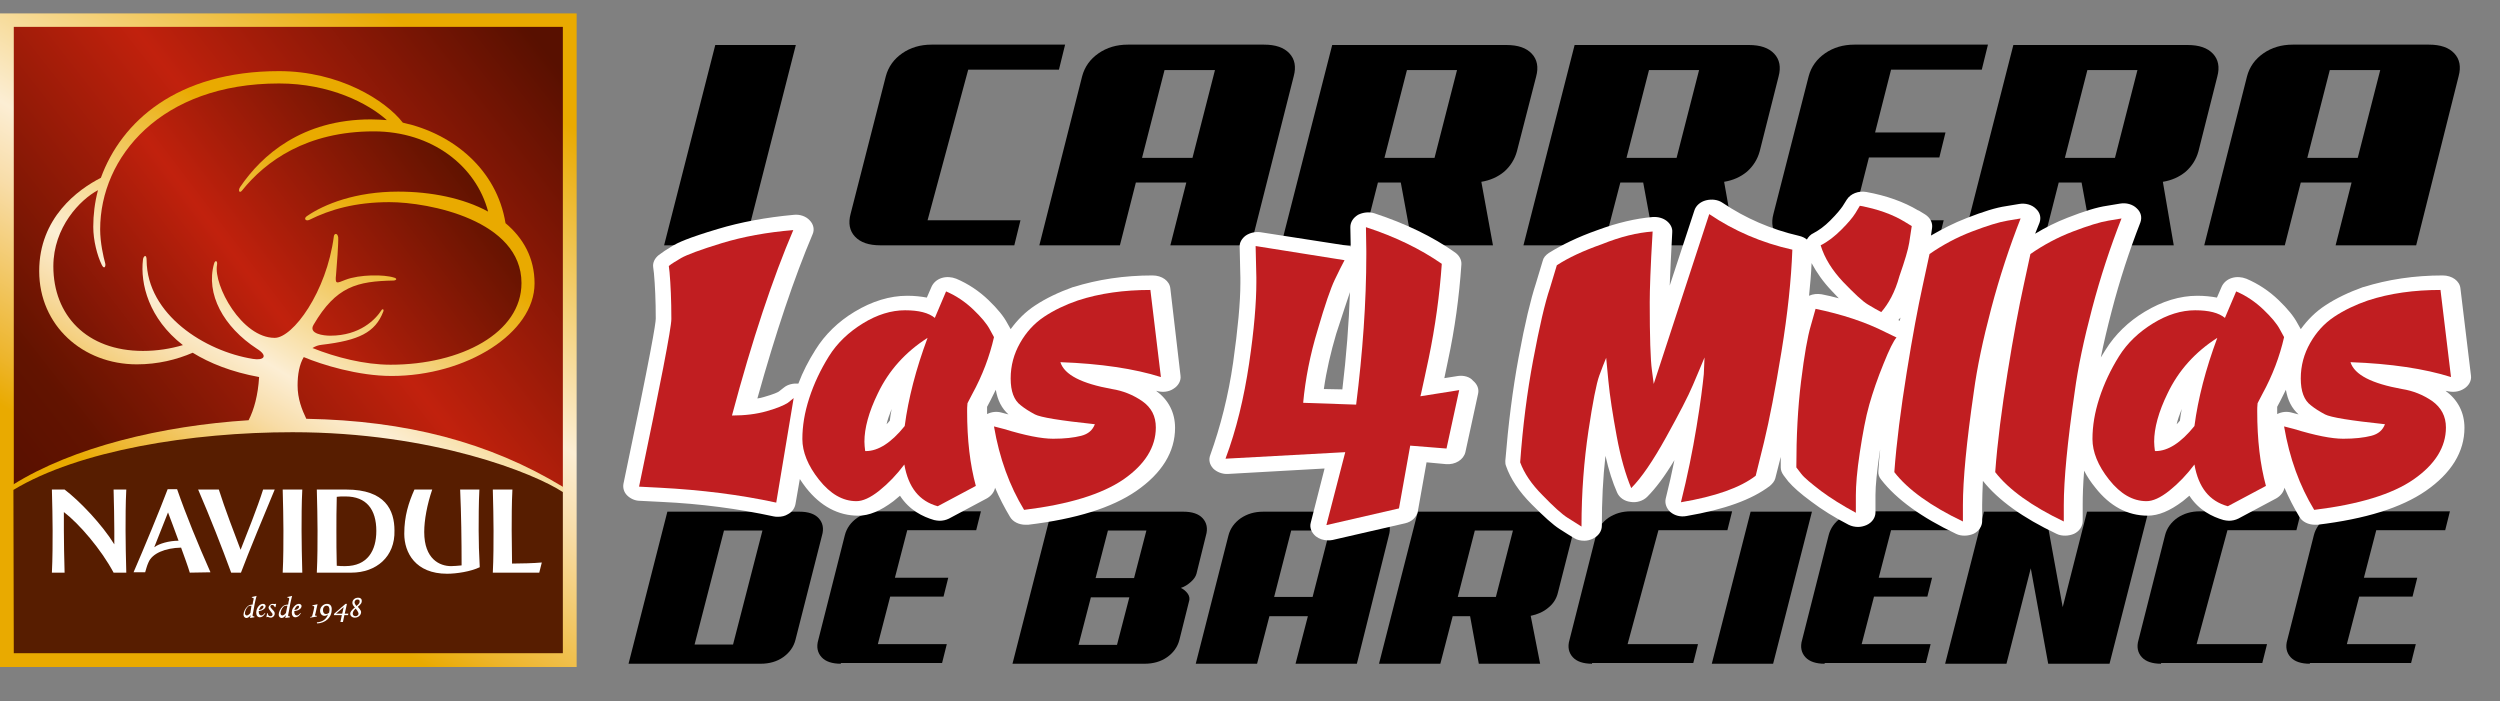 <?xml version="1.0" encoding="utf-8"?>
<!-- Generator: Adobe Illustrator 26.2.1, SVG Export Plug-In . SVG Version: 6.00 Build 0)  -->
<svg version="1.1" id="Capa_1" xmlns="http://www.w3.org/2000/svg" xmlns:xlink="http://www.w3.org/1999/xlink" x="0px" y="0px"
	 viewBox="0 0 688.9 193.3" style="enable-background:new 0 0 688.9 193.3;" xml:space="preserve">
<rect x="0" y="0" width="688.9" height="193.3" fill="#808080" stroke="none"/>
<style type="text/css">
	
		.st0{clip-path:url(#SVGID_00000013160935960258114530000006489309517984733313_);fill:url(#SVGID_00000141454529691468343140000009810017835841377169_);}
	
		.st1{clip-path:url(#SVGID_00000045577146551130047770000012258664479118417853_);fill:url(#SVGID_00000112590774469172844980000009855741890038906496_);}
	
		.st2{clip-path:url(#SVGID_00000057108800610192995060000006626612784876165506_);fill:url(#SVGID_00000150807442475264493880000016850698309444254646_);}
	.st3{fill:#571D00;}
	.st4{fill:#FFFFFF;}
	
		.st5{clip-path:url(#SVGID_00000067928905863840492650000015468596968326831498_);fill:url(#SVGID_00000013886708297158400530000009246782420968854915_);}
	.st6{enable-background:new    ;}
	.st7{fill:#C11E21;}
</style>
<g>
	<g>
		<g>
			<g>
				<defs>
					<rect id="SVGID_1_" y="3.7" width="158.9" height="180.1"/>
				</defs>
				<clipPath id="SVGID_00000005979701462606099700000006580111289203211413_">
					<use xlink:href="#SVGID_1_"  style="overflow:visible;"/>
				</clipPath>
				
					<linearGradient id="SVGID_00000127031877141520691960000013701705810403378842_" gradientUnits="userSpaceOnUse" x1="-3853.146" y1="1668.061" x2="-3852.224" y2="1668.061" gradientTransform="matrix(-83.897 136.373 -136.373 -83.897 -95662.359 665427.75)">
					<stop  offset="0" style="stop-color:#E9AA00"/>
					<stop  offset="0.517" style="stop-color:#FCEED4"/>
					<stop  offset="0.641" style="stop-color:#F8DDA9"/>
					<stop  offset="0.921" style="stop-color:#EDB52C"/>
					<stop  offset="1" style="stop-color:#E9AA00"/>
				</linearGradient>
				
					<polygon style="clip-path:url(#SVGID_00000005979701462606099700000006580111289203211413_);fill:url(#SVGID_00000127031877141520691960000013701705810403378842_);" points="
					239.3,53.1 115.3,254.7 -80.4,134.3 43.6,-67.3 				"/>
			</g>
		</g>
		<g>
			<g>
				<defs>
					<rect id="SVGID_00000183928122471358785150000011421856847517579941_" x="3.8" y="7.4" width="151.3" height="126.8"/>
				</defs>
				<clipPath id="SVGID_00000043436414931487760670000000473291418457866624_">
					<use xlink:href="#SVGID_00000183928122471358785150000011421856847517579941_"  style="overflow:visible;"/>
				</clipPath>
				
					<linearGradient id="SVGID_00000023967276747381181610000001849865545394191539_" gradientUnits="userSpaceOnUse" x1="-3843.935" y1="1713.736" x2="-3843.012" y2="1713.736" gradientTransform="matrix(162.805 -125.83 125.83 162.805 410176.719 -762557.25)">
					<stop  offset="0" style="stop-color:#581000"/>
					<stop  offset="0.135" style="stop-color:#621300"/>
					<stop  offset="0.551" style="stop-color:#C1210D"/>
					<stop  offset="1" style="stop-color:#581000"/>
				</linearGradient>
				
					<polygon style="clip-path:url(#SVGID_00000043436414931487760670000000473291418457866624_);fill:url(#SVGID_00000023967276747381181610000001849865545394191539_);" points="
					-57.6,54.8 98.5,-65.8 216.5,86.8 60.4,207.4 				"/>
			</g>
		</g>
		<g>
			<g>
				<defs>
					<path id="SVGID_00000162327964404939753570000007088617354403866292_" d="M27.8,49c-6.3,3.2-17,11-17,25.7
						c0,15,12,25.7,26.9,25.7c5.8,0,11-1.3,15.4-3.2c4.7,2.9,10.7,5.3,18.3,6.7c-0.3,5-1.4,9-2.9,11.9c-23.8,1.5-48.4,7.4-65,17.8
						v2.1h151.7v-1.5c-20.4-12.4-43.4-18.3-70.8-18.8c-1.2-2.5-2.4-5.5-2.4-9.2c0-3,0.5-5.8,1.7-7.8c5,2.1,15,5.2,24.2,5.2
						c20.6,0,39.4-11.8,39.4-25.5c0-7-3.1-12.5-8-16.6c-2.4-14.8-14.5-24.7-28.3-27.7c-4.8-6.2-17.6-14.2-34.1-14.2
						C48.7,19.6,33.4,33.6,27.8,49"/>
				</defs>
				<clipPath id="SVGID_00000160156199229602484170000013611583382013387435_">
					<use xlink:href="#SVGID_00000162327964404939753570000007088617354403866292_"  style="overflow:visible;"/>
				</clipPath>
				
					<linearGradient id="SVGID_00000067920124071270074500000008111380522204939157_" gradientUnits="userSpaceOnUse" x1="-3853.697" y1="1656.546" x2="-3852.774" y2="1656.546" gradientTransform="matrix(-58.391 94.913 -94.913 -58.391 -67697.422 462544.125)">
					<stop  offset="0" style="stop-color:#E9AA00"/>
					<stop  offset="0.517" style="stop-color:#FCEED4"/>
					<stop  offset="0.641" style="stop-color:#F8DDA9"/>
					<stop  offset="0.921" style="stop-color:#EDB52C"/>
					<stop  offset="1" style="stop-color:#E9AA00"/>
				</linearGradient>
				
					<polygon style="clip-path:url(#SVGID_00000160156199229602484170000013611583382013387435_);fill:url(#SVGID_00000067920124071270074500000008111380522204939157_);" points="
					207,51.5 113.6,203.4 -48.2,103.8 45.2,-48.1 				"/>
			</g>
		</g>
		<path class="st3" d="M3.8,180h151.3v-44.4c-7.7-5.1-35.7-16.5-74.5-16.5c-27.8,0-58.9,5-76.9,15.9L3.8,180L3.8,180z"/>
		<path class="st4" d="M31.3,157.8c-3.4-6.4-9.5-13.5-13.7-16.7c0,0,0,3.8,0,5.1c0,3.4,0.1,7.6,0.2,11.6h-3.5
			c0.2-4,0.2-8.2,0.2-11.6c0-3.1-0.1-7.5-0.2-11.3h3.5c4.2,3.2,10.3,9.6,13.7,15.1c0,0,0-2.6,0-3.8c0-3.1-0.1-7.5-0.2-11.3h3.5
			c-0.2,3.8-0.2,8.2-0.2,11.3c0,3.4,0.1,7.6,0.2,11.6L31.3,157.8L31.3,157.8z"/>
		<path class="st4" d="M52.3,157.8c-0.6-2-1.5-4.4-2.4-6.9c-4.4,0.1-8,1.6-9,4.1c-0.5,1.1-0.6,1.8-0.9,2.7h-3.2
			c2.7-6.2,7.5-17.8,9.4-22.9h2.6c2.5,7.2,5.7,15,9.2,22.9L52.3,157.8L52.3,157.8z M46.3,141.2c-0.9,2.2-2.4,6-3.8,9.6
			c1.3-1,4.1-1.8,6.7-1.8C48.1,145.9,47,143.1,46.3,141.2"/>
		<path class="st4" d="M66.4,157.8h-2.7c-2.6-7.1-5.7-15-9.1-22.9h5.7c1.5,4.8,4.5,12.7,6,16.6c1.5-3.8,4.7-11.8,6.2-16.6h3.2
			C73.1,141.1,68.3,152.7,66.4,157.8"/>
		<path class="st4" d="M77.9,157.8c0.2-4,0.2-8.2,0.2-11.6c0-3.1-0.1-7.5-0.2-11.3h5.4c-0.2,3.8-0.2,8.2-0.2,11.3
			c0,3.4,0.1,7.6,0.2,11.6H77.9z"/>
		<path class="st4" d="M96.8,157.8h-4h-0.6h-4.9c0.2-4,0.2-8.2,0.2-11.6c0-3.1-0.1-7.5-0.2-11.3h4.6h0.8h2.7
			c10.8,0,13.3,5.7,13.3,11.3C108.9,153.4,103.7,157.8,96.8,157.8 M95.2,136.8c-1.1,0-1.7,0-2.4,0.1c-0.1,3.3-0.1,6.8-0.1,9.3
			c0,2.8,0,6.3,0.1,9.7c0.9,0.1,1.4,0.1,2.3,0.1c6.2,0,8.6-4.3,8.6-9.7C103.7,140.4,101,136.8,95.2,136.8"/>
		<path class="st4" d="M123.2,158.1c-8.7,0-11.8-5.8-11.8-11c0-4.9,1.2-8.6,2.8-12.2h4.9c-1.4,4.1-2.2,8.4-2.2,11.7
			c0,7.5,4.3,9.4,7.4,9.4c1,0,1.6-0.1,2.9-0.2c0-6.8-0.1-14.1-0.4-20.9h5.3c-0.2,3.8-0.2,8.2-0.2,11.3c0,3.4,0.1,6.1,0.3,10.1
			C129.7,157.5,125.8,158.1,123.2,158.1"/>
		<path class="st4" d="M141.2,157.8h-1.3h-4.1c0.2-4,0.2-8.2,0.2-11.6c0-3.1-0.1-7.5-0.2-11.3h5.4c-0.2,3.8-0.2,8.2-0.2,11.3
			c0,2.7,0.1,5.9,0.1,9.1c2.2,0,6.1-0.1,8.2-0.3l-0.7,2.8H141.2z"/>
		<g>
			<g>
				<defs>
					<path id="SVGID_00000165212927062650123240000001743085576212914098_" d="M27.6,63.2c0,3.7,0.9,7.6,1.4,9.4
						c0.2,0.8-0.3,1.8-1,0.3c-1.2-2.5-2.3-6.6-2.3-10.4c0-3.3,0.4-6.7,1.3-10.1c-4.9,2.6-12.3,10.2-12.3,21
						c0,13.4,9.1,23.3,24.7,23.3c3.9,0,7.6-0.6,11-1.6c-9.4-7.3-11.8-16.9-11-23.6c0.1-0.9,1-1.7,1,0.2c0.1,15,16.1,25.1,29.3,27.2
						c3,0.5,4.3-0.8,1.1-2.8C61.6,90.1,56.6,81,59,72.6c0.3-1,1-0.8,0.8,0.4c-1,5.6,6.8,20.1,15.9,20.1c5,0,14.3-12.6,16.3-28
						c0.1-0.8,1-1,1.2,0.3c0.1,1.2-0.4,8.3-0.6,10.3c-0.3,2.7,0.1,2.4,2.6,1.4c3.9-1.5,10.7-1.5,13.4-0.6c0.8,0.2,0.8,0.7-0.1,0.8
						c-10.1,0.2-15.9,1.6-22.1,12.2c-1.5,2.5,2.8,3,4.6,3c8.2,0,12.5-4.5,14.1-7c0.3-0.5,0.8-0.3,0.5,0.4c-2.2,5.7-6.7,7.9-16.9,9.1
						c-1,0.1-1.8,0.4-2.6,0.9c6.5,2.6,14.4,4.6,21.5,4.6c19.5,0,36.1-8.8,36.1-22.5c0-17.3-25.5-22.3-36.4-22.3
						c-9.3,0-16.3,2-22.1,4.9c-0.9,0.4-1.6-0.3-0.7-1c4.9-3.4,13.6-6.8,25.2-6.8c9.1,0,18,1.8,24.8,5.5
						C131.2,45.7,119,36.2,103,36.2c-18.5,0-29.8,8.2-36.3,16.3c-0.7,0.9-1.2,0-0.5-1c5.9-8.7,17-18.6,36-18.6
						c1.5,0,2.9,0.1,4.4,0.2C101.5,28.5,90.9,23,76.9,23C44.3,23,27.6,43.3,27.6,63.2"/>
				</defs>
				<clipPath id="SVGID_00000168082590255918879270000013746768673559757706_">
					<use xlink:href="#SVGID_00000165212927062650123240000001743085576212914098_"  style="overflow:visible;"/>
				</clipPath>
				
					<linearGradient id="SVGID_00000018922039564562334470000002181313013901087125_" gradientUnits="userSpaceOnUse" x1="-3862.033" y1="1672.914" x2="-3861.111" y2="1672.914" gradientTransform="matrix(-131.617 100.265 -100.265 -131.617 -340440.719 607431.188)">
					<stop  offset="0" style="stop-color:#581000"/>
					<stop  offset="0.135" style="stop-color:#621300"/>
					<stop  offset="0.551" style="stop-color:#C1210D"/>
					<stop  offset="1" style="stop-color:#581000"/>
				</linearGradient>
				
					<polygon style="clip-path:url(#SVGID_00000168082590255918879270000013746768673559757706_);fill:url(#SVGID_00000018922039564562334470000002181313013901087125_);" points="
					180.9,72.1 62,162.7 -22.7,51.5 96.2,-39.1 				"/>
			</g>
		</g>
		<g>
			<path class="st4" d="M70.2,166.3c0.2-1,0.3-1.3,0.5-2.1l-1.3,0.3v0.2c0.2,0,0.5,0,0.5,0.3c0,0.1-0.1,0.6-0.2,0.9
				c0,0,0,0.2-0.1,0.7c-0.7,0-1.1,0.2-1.5,0.6c-0.6,0.6-1,1.5-1,2.2c0,0.5,0.4,0.9,0.8,0.9c0.2,0,0.5-0.1,0.7-0.3
				c0.2-0.1,0.3-0.2,0.5-0.5l-0.2,0.8l1.2-0.2v-0.2c-0.4-0.1-0.5-0.1-0.5-0.3c0-0.1,0-0.2,0.2-1.1L70.2,166.3z M69,168.9
				c-0.3,0.4-0.7,0.7-1,0.7s-0.5-0.3-0.5-0.6c0-0.6,0.4-1.4,0.8-1.8c0.2-0.2,0.5-0.3,0.8-0.3c0.1,0,0.1,0,0.2,0L69,168.9z"/>
			<path class="st4" d="M72.5,168c0.4-0.2,0.7-0.6,0.7-1c0-0.3-0.3-0.6-0.7-0.6c-0.7,0-1.4,0.6-1.7,1.4c-0.1,0.3-0.2,0.7-0.2,1
				c0,0.8,0.4,1.3,1,1.3s1.1-0.4,1.5-1.1l-0.1-0.1c-0.4,0.5-0.7,0.7-1,0.7c-0.4,0-0.7-0.4-0.7-0.9c0-0.1,0-0.2,0-0.3
				C72,168.3,72.2,168.2,72.5,168z M71.8,167.2c0.2-0.2,0.4-0.3,0.5-0.3c0.2,0,0.3,0.1,0.3,0.3s-0.1,0.4-0.4,0.6
				c-0.2,0.2-0.4,0.2-0.9,0.3C71.5,167.7,71.6,167.5,71.8,167.2z"/>
			<path class="st4" d="M75.1,166.4c-0.2,0-0.5,0.1-0.7,0.3s-0.4,0.5-0.4,0.7c0,0.4,0.4,0.8,0.6,1.1c0.4,0.5,0.5,0.6,0.5,0.8
				c0,0.3-0.2,0.5-0.6,0.5c-0.5,0-0.7-0.4-0.7-0.8h-0.2l-0.2,1.1c0.1,0,0.2-0.1,0.3-0.1c0.3,0,0.5,0.2,0.9,0.2
				c0.6,0,1.1-0.5,1.1-1.1c0-0.4-0.1-0.6-0.6-1.1s-0.6-0.7-0.6-0.9s0.2-0.4,0.5-0.4s0.6,0.2,0.7,0.6h0.2l0.2-0.9c-0.1,0-0.2,0-0.3,0
				C75.7,166.5,75.4,166.4,75.1,166.4z"/>
			<path class="st4" d="M80,166.3c0.2-1,0.3-1.3,0.5-2.1l-1.3,0.3v0.2c0.2,0,0.5,0,0.5,0.3c0,0.1-0.1,0.6-0.2,0.9c0,0,0,0.2-0.1,0.7
				c-0.7,0-1.2,0.2-1.6,0.6c-0.6,0.6-1,1.5-1,2.2c0,0.5,0.4,0.9,0.8,0.9c0.2,0,0.5-0.1,0.7-0.3c0.2-0.1,0.2-0.2,0.5-0.5l-0.2,0.8
				l1.3-0.2v-0.2c-0.4-0.1-0.5-0.1-0.5-0.3c0-0.1,0-0.2,0.2-1.1L80,166.3z M78.8,168.9c-0.3,0.4-0.7,0.7-1,0.7s-0.5-0.3-0.5-0.6
				c0-0.6,0.4-1.4,0.8-1.8c0.2-0.2,0.5-0.3,0.8-0.3c0.1,0,0.2,0,0.3,0L78.8,168.9z"/>
			<path class="st4" d="M82.4,168c0.4-0.2,0.7-0.6,0.7-1c0-0.3-0.3-0.6-0.7-0.6c-0.7,0-1.4,0.6-1.8,1.4c-0.1,0.3-0.2,0.7-0.2,1
				c0,0.8,0.4,1.3,1,1.3s1.1-0.4,1.5-1.1l-0.1-0.1c-0.4,0.5-0.7,0.7-1,0.7c-0.4,0-0.7-0.4-0.7-0.9c0-0.1,0-0.2,0-0.3
				C81.8,168.3,82.1,168.2,82.4,168z M81.6,167.2c0.2-0.2,0.4-0.3,0.5-0.3c0.2,0,0.3,0.1,0.3,0.3s-0.1,0.4-0.4,0.6
				c-0.2,0.2-0.4,0.2-0.9,0.3C81.3,167.7,81.4,167.5,81.6,167.2z"/>
			<path class="st4" d="M86.8,169.5c0-0.1,0-0.1,0.1-0.3l0.6-2.7l-1.4,0.3v0.2c0.1,0,0.1,0,0.2,0c0.2,0,0.3,0.1,0.3,0.3
				c0,0.1-0.1,0.5-0.2,1c-0.1,0.3-0.3,1.3-0.4,1.5c-0.1,0.1-0.2,0.2-0.5,0.2v0.2l1.8-0.3v-0.2C86.9,169.7,86.8,169.6,86.8,169.5z"/>
			<path class="st4" d="M90.1,166.4c-1,0-1.9,0.9-1.9,1.9c0,0.8,0.5,1.4,1.2,1.4c0.3,0,0.6-0.1,1-0.4c-0.5,1.4-1.6,2.1-3.1,2.2
				l0.1,0.3c2.3-0.1,4-1.7,4-3.7C91.5,167,91,166.4,90.1,166.4z M90.7,168.8c-0.3,0.3-0.6,0.4-0.9,0.4c-0.5,0-0.8-0.4-0.8-1.1
				c0-0.7,0.4-1.2,1-1.2c0.5,0,0.8,0.4,0.8,1.2C90.8,168.3,90.7,168.5,90.7,168.8z"/>
			<path class="st4" d="M95.6,166.4h-0.4l-3.1,2.7l-0.1,0.4h2.2l-0.4,1.9h0.7l0.4-1.9h1l0.1-0.4h-1L95.6,166.4z M94.3,169.1h-1.7
				l2.1-1.8L94.3,169.1z"/>
			<path class="st4" d="M99.5,166.3c0.1-0.2,0.2-0.4,0.2-0.7c0-0.6-0.4-0.9-1-0.9c-0.9,0-1.6,0.6-1.6,1.4c0,0.4,0.2,0.8,0.7,1.3
				c0,0,0,0-0.5,0.4c-0.5,0.5-0.8,0.9-0.8,1.3c0,0.6,0.5,1.1,1.3,1.1c0.9,0,1.7-0.7,1.7-1.5c0-0.3-0.1-0.5-0.4-0.9
				c-0.2-0.2-0.3-0.4-0.5-0.6C98.9,167,99.2,166.7,99.5,166.3z M98.8,169.1c0,0.4-0.4,0.7-0.8,0.7c-0.5,0-0.8-0.3-0.8-0.7
				c0-0.6,0.4-1,0.8-1.4c0.2,0.2,0.2,0.3,0.4,0.5C98.7,168.7,98.8,168.9,98.8,169.1z M98.2,167c-0.2-0.3-0.5-0.7-0.5-1
				c0-0.4,0.3-0.8,0.8-0.8c0.4,0,0.6,0.2,0.6,0.5c0,0.1,0,0.3-0.1,0.5C98.8,166.5,98.6,166.7,98.2,167z"/>
		</g>
	</g>
	<g class="st6">
		<path d="M205.2,67.6H183l14.1-55.2h22.2L205.2,67.6z"/>
		<path d="M242.6,67.6c-3.2,0-5.5-0.8-7-2.4c-1.5-1.6-1.9-3.7-1.2-6.3l9.7-37.9c0.7-2.6,2.2-4.7,4.5-6.3c2.3-1.6,5-2.4,8.1-2.4h36.8
			l-1.7,6.9h-25l-11.2,41.5h25.6l-1.7,6.9H242.6z"/>
		<path d="M344.7,67.6h-22.2l4.4-17.3H313l-4.4,17.3h-22.2L298.2,21c0.7-2.6,2.2-4.7,4.5-6.3c2.3-1.6,5-2.4,8.1-2.4h37.5
			c3.2,0,5.5,0.8,7,2.4c1.5,1.6,1.9,3.7,1.2,6.3L344.7,67.6z M320.9,19.3l-6.2,24.2h13.9l6.2-24.2H320.9z"/>
		<path d="M411.4,67.6h-22.2L386,50.3h-6.3l-4.4,17.3H353l14.1-55.2h48c3.2,0,5.5,0.8,7,2.4c1.5,1.6,1.9,3.7,1.2,6.3L418,41.7
			c-0.6,2.2-1.8,4.1-3.5,5.6c-1.8,1.5-3.9,2.4-6.3,2.8L411.4,67.6z M387.7,19.3l-6.2,24.2h13.8l6.2-24.2H387.7z"/>
		<path d="M478.2,67.6h-22.2l-3.2-17.3h-6.3L442,67.6h-22.2l14.1-55.2h48c3.2,0,5.5,0.8,7,2.4c1.5,1.6,1.9,3.7,1.2,6.3l-5.2,20.6
			c-0.6,2.2-1.8,4.1-3.5,5.6c-1.8,1.5-3.9,2.4-6.3,2.8L478.2,67.6z M454.4,19.3l-6.2,24.2H462l6.2-24.2H454.4z"/>
		<path d="M496.9,67.6c-3.2,0-5.5-0.8-7-2.4c-1.5-1.6-1.9-3.7-1.2-6.3l9.7-37.9c0.7-2.6,2.2-4.7,4.5-6.3c2.3-1.6,5-2.4,8.1-2.4h36.8
			l-1.7,6.9h-25l-4.4,17.3h19.4l-1.7,6.9h-19.4l-4.4,17.3h25l-1.7,6.9H496.9z"/>
		<path d="M599,67.6h-22.2l-3.2-17.3h-6.3l-4.4,17.3h-22.2l14.1-55.2h48c3.2,0,5.5,0.8,7,2.4c1.5,1.6,1.9,3.7,1.2,6.3l-5.2,20.6
			c-0.6,2.2-1.8,4.1-3.5,5.6c-1.8,1.5-3.9,2.4-6.3,2.8L599,67.6z M575.2,19.3l-6.2,24.2h13.8l6.2-24.2H575.2z"/>
		<path d="M665.8,67.6h-22.2l4.4-17.3H634l-4.4,17.3h-22.2L619.2,21c0.7-2.6,2.2-4.7,4.5-6.3c2.3-1.6,5-2.4,8.1-2.4h37.5
			c3.2,0,5.5,0.8,7,2.4c1.5,1.6,1.9,3.7,1.2,6.3L665.8,67.6z M642,19.3l-6.2,24.2h13.9l6.2-24.2H642z"/>
	</g>
	<g class="st6">
		<path d="M219.2,176.3c-0.5,2-1.7,3.6-3.4,4.8s-3.8,1.8-6.2,1.8h-36.4l10.7-41.9h36.4c2.4,0,4.2,0.6,5.3,1.8
			c1.1,1.2,1.5,2.8,0.9,4.8L219.2,176.3z M199.5,146.2l-8.1,31.4H202l8.1-31.4H199.5z"/>
		<path d="M231.7,182.9c-2.4,0-4.2-0.6-5.3-1.8c-1.1-1.2-1.5-2.8-0.9-4.8l7.3-28.8c0.5-2,1.7-3.6,3.4-4.8c1.8-1.2,3.8-1.8,6.2-1.8
			h27.9l-1.3,5.2h-19l-3.4,13.1h14.7l-1.3,5.2h-14.7l-3.4,13.1h19l-1.3,5.2H231.7z"/>
		<path d="M329.7,158.1c-0.2,0.8-0.8,1.6-1.6,2.3c-0.8,0.7-1.7,1.3-2.7,1.6c0.8,0.4,1.4,0.9,1.9,1.6c0.5,0.7,0.6,1.5,0.3,2.3
			l-2.6,10.4c-0.5,2-1.7,3.6-3.4,4.8s-3.8,1.8-6.2,1.8H279l10.7-41.9h36.4c2.4,0,4.2,0.6,5.3,1.8c1.1,1.2,1.5,2.8,0.9,4.8
			L329.7,158.1z M300.6,164.6l-3.4,13.1h10.6l3.4-13.1H300.6z M305.3,146.2l-3.4,13.1h10.6l3.4-13.1H305.3z"/>
		<path d="M373.9,182.9H357l3.4-13.1h-10.6l-3.4,13.1h-16.9l9-35.3c0.5-2,1.7-3.6,3.4-4.8c1.8-1.2,3.8-1.8,6.2-1.8h28.4
			c2.4,0,4.2,0.6,5.3,1.8c1.1,1.2,1.5,2.8,0.9,4.8L373.9,182.9z M355.8,146.2l-4.7,18.3h10.6l4.7-18.3H355.8z"/>
		<path d="M424.4,182.9h-16.9l-2.4-13.1h-4.8l-3.4,13.1h-16.9l10.7-41.9h36.4c2.4,0,4.2,0.6,5.3,1.8c1.1,1.2,1.4,2.8,0.9,4.8
			l-4,15.7c-0.4,1.7-1.3,3.1-2.7,4.2c-1.3,1.1-2.9,1.8-4.8,2.2L424.4,182.9z M406.4,146.2l-4.7,18.3h10.5l4.7-18.3H406.4z"/>
		<path d="M438.7,182.9c-2.4,0-4.2-0.6-5.3-1.8c-1.1-1.2-1.5-2.8-0.9-4.8l7.3-28.8c0.5-2,1.7-3.6,3.4-4.8c1.8-1.2,3.8-1.8,6.2-1.8
			h27.9l-1.3,5.2h-19l-8.5,31.4h19.4l-1.3,5.2H438.7z"/>
		<path d="M488.6,182.9h-16.9l10.7-41.9h16.9L488.6,182.9z"/>
		<path d="M502.8,182.9c-2.4,0-4.2-0.6-5.3-1.8c-1.1-1.2-1.5-2.8-0.9-4.8l7.3-28.8c0.5-2,1.7-3.6,3.4-4.8c1.8-1.2,3.8-1.8,6.2-1.8
			h27.9l-1.3,5.2h-19l-3.4,13.1h14.7l-1.3,5.2h-14.7l-3.4,13.1h19l-1.3,5.2H502.8z"/>
		<path d="M581.3,182.9h-16.9l-4.8-26.3l-6.7,26.3H536l10.7-41.9h16.9l4.8,26.3l6.7-26.3H592L581.3,182.9z"/>
		<path d="M595.5,182.9c-2.4,0-4.2-0.6-5.3-1.8c-1.1-1.2-1.5-2.8-0.9-4.8l7.3-28.8c0.5-2,1.7-3.6,3.4-4.8c1.8-1.2,3.8-1.8,6.2-1.8
			h27.9l-1.3,5.2h-19l-8.5,31.4h19.4l-1.3,5.2H595.5z"/>
		<path d="M636.5,182.9c-2.4,0-4.2-0.6-5.3-1.8s-1.5-2.8-0.9-4.8l7.3-28.8c0.5-2,1.7-3.6,3.4-4.8c1.8-1.2,3.8-1.8,6.2-1.8h27.9
			l-1.3,5.2h-19l-3.4,13.1h14.7l-1.3,5.2h-14.7l-3.4,13.1h19l-1.3,5.2H636.5z"/>
	</g>
	<g>
		<path class="st4" d="M322.5,79.5c-0.2-2.1-2.3-3.6-4.9-3.6c-7.8,0-15.1,1.1-21.8,3.2h-0.1c-3.9,1.4-7.5,3.1-10.5,5.1
			c-2.6,1.7-4.8,3.9-6.7,6.5l-0.9-1.6c-1-1.9-2.7-4-5.2-6.4c-2.6-2.5-5.6-4.5-8.9-5.9c-1.3-0.5-2.7-0.6-4-0.2s-2.3,1.3-2.8,2.4
			l-1.3,3c-1.6-0.3-3.4-0.5-5.4-0.5c-4.8,0-9.7,1.5-14.5,4.4c-4.5,2.7-8.2,6.3-10.8,10.5c-1.9,3-3.5,6.1-4.7,9.3
			c-1.4-0.1-2.9,0.2-4,1.1l-1.4,1.1c-0.3,0.2-1.3,0.7-4.1,1.5c-0.6,0.2-1.2,0.3-1.8,0.4c5.1-18.3,10.2-33.4,15.2-45.2
			c0.6-1.3,0.3-2.8-0.8-3.9c-1-1.1-2.7-1.7-4.4-1.5c-7.6,0.7-14.6,2-20.9,3.9c-8.4,2.5-11,3.8-12.4,4.6c-1.8,1.1-3,1.9-3.9,2.6
			c-1.1,0.9-1.7,2.1-1.5,3.4l0.2,1.6c0.3,3.3,0.5,7.5,0.5,12.5c0,1.3-1.2,8.9-8.9,45.5c-0.2,1.1,0.1,2.3,1,3.2s2.2,1.5,3.5,1.5
			l5.9,0.3c10.9,0.5,21.3,1.9,31,4c0.4,0.1,0.8,0.1,1.2,0.1c1,0,1.9-0.2,2.7-0.7c1.2-0.6,1.9-1.7,2.1-2.8l1.2-6.9
			c0.5,0.8,1.1,1.6,1.7,2.4c4,5.1,8.9,7.7,14.4,7.7c3,0,6.1-1.3,9.7-4c0.6-0.5,1.2-1,1.8-1.5c2.6,4,6.3,5.8,9.4,6.7
			c0.5,0.1,1,0.2,1.5,0.2c0.9,0,1.8-0.2,2.6-0.6l10.5-5.6c1.2-0.7,2-1.8,2.2-2.9c1.2,2.8,2.6,5.5,4.1,8c0.8,1.4,2.5,2.2,4.3,2.2
			c0.2,0,0.5,0,0.7,0c13.3-1.6,23.1-4.7,29.8-9.3c7.1-4.9,10.7-10.8,10.7-17.4c0-4.2-1.8-7.7-5.2-10.2c0,0,0,0,0.1,0
			c1.6,0.5,3.4,0.3,4.7-0.6c1.3-0.8,2.1-2.2,1.9-3.6L322.5,79.5z M272,114.1c0-0.2,0-0.5,0-0.7v-1.3l0.9-1.7c0.5-1,1-2,1.5-3
			c0.5,2.9,1.6,5.1,3.5,6.8l-1.9-0.5C274.6,113.3,273.2,113.5,272,114.1z M245.7,112.7c-0.2,1.1-0.4,2.2-0.5,3.2
			c-0.3,0.4-0.6,0.7-0.9,1C244.6,115.6,245.1,114.2,245.7,112.7z"/>
		<path class="st4" d="M401.8,103.6l-3.8,0.6l1-4.8c1.9-8.8,3.1-17.7,3.7-26.5c0.1-1.3-0.6-2.5-1.7-3.3c-6.2-4.4-13.7-8-22.2-10.8
			c-1.5-0.5-3.2-0.3-4.6,0.4c-1.3,0.8-2.1,2-2.1,3.4l0.1,5.3c-0.1,0-0.2,0-0.3-0.1L347.4,64c-1.4-0.2-2.9,0.1-4.1,0.9
			c-1.1,0.8-1.8,2-1.7,3.2l0.2,8.5V78c0,5.3-0.7,12.7-2,21.9c-1.3,9.1-3.5,17.7-6.3,25.5c-0.5,1.3-0.2,2.6,0.8,3.7
			c1,1,2.6,1.6,4.1,1.5l26.6-1.5l-3.8,14.9c-0.4,1.4,0.2,2.8,1.4,3.8c0.9,0.7,2.1,1.1,3.3,1.1c0.4,0,0.9,0,1.3-0.1l20-4.6
			c1.8-0.4,3.2-1.7,3.5-3.3l2.4-13.5l5.4,0.5c2.5,0.2,4.8-1.2,5.3-3.3l3.5-16.1c0.3-1.3-0.2-2.6-1.4-3.6
			C405,103.8,403.3,103.4,401.8,103.6z M372,80.5c-0.3,8.7-1,17.6-2.1,26.8l-5.1-0.1c0.7-5,1.9-10.1,3.4-15.2
			C370.1,86.1,371.3,82.6,372,80.5z"/>
		<path class="st4" d="M679,107.1c1.3-0.8,2.1-2.2,1.9-3.6l-2.9-24c-0.2-2.1-2.3-3.6-4.9-3.6c-7.8,0-15.1,1.1-21.8,3.2h-0.1
			c-3.9,1.4-7.5,3.1-10.5,5.1c-2.6,1.7-4.8,3.9-6.7,6.5l-0.9-1.6c-1-1.9-2.7-4-5.2-6.4c-2.6-2.5-5.6-4.5-8.9-5.9
			c-1.3-0.5-2.7-0.6-4-0.2s-2.3,1.3-2.8,2.4l-1.3,3c-1.6-0.3-3.4-0.5-5.4-0.5c-4.8,0-9.7,1.5-14.5,4.4c-4.5,2.7-8.2,6.3-10.8,10.5
			c-0.4,0.7-0.9,1.4-1.3,2.1c0.8-4,1.8-8.2,3-12.8c2.2-8.5,4.9-16.7,7.9-24.4c0.5-1.4,0.2-2.8-1-3.9c-1.1-1.1-2.9-1.6-4.6-1.3
			l-3.6,0.6c-2.8,0.4-6.3,1.5-10.9,3.3c-3.1,1.2-6.1,2.7-8.9,4.4c0.4-1,0.8-2,1.2-3c0.5-1.4,0.2-2.8-1-3.9c-1.1-1.1-2.9-1.6-4.6-1.3
			l-3.6,0.6c-2.8,0.4-6.3,1.5-10.9,3.3c-3.4,1.3-6.7,3-9.8,4.8c0.1-0.8,0.2-1.5,0.3-2.1c0.2-1.4-0.5-2.8-1.9-3.7l-1.8-1.1h-0.1
			c-4-2.4-8.8-4.1-14.3-5.1c-2.2-0.4-4.4,0.5-5.4,2.1l-1.2,1.9c-0.5,0.7-1.4,1.9-3.4,3.9c-1.5,1.5-3,2.6-4.5,3.4
			c-0.9,0.4-1.5,1.1-1.9,1.8c-0.6-0.5-1.3-0.8-2.1-1c-7.8-1.8-14.9-4.9-21.1-9.1c-1.3-0.9-3-1.1-4.6-0.7c-1.6,0.4-2.8,1.5-3.2,2.8
			l-6.8,20.7c0.1-3.5,0.4-8.4,0.7-14.7c0.1-1.2-0.5-2.3-1.5-3.1s-2.4-1.2-3.9-1.1c-4.7,0.4-9.8,1.6-15.2,3.6
			c-5.4,1.9-9.9,4.1-13.4,6.3c-0.9,0.6-1.5,1.3-1.7,2.2l-1.9,6.3c-1.4,4.3-3,10.9-4.7,20.1c-1.7,9.1-2.9,18.8-3.7,28.7
			c0,0.5,0,0.9,0.2,1.4c1.2,3.5,3.6,7.1,7.1,10.6c3.3,3.3,5.8,5.6,7.7,6.8c1.7,1.1,3,1.9,4,2.5c0.8,0.5,1.8,0.7,2.8,0.7
			c0.8,0,1.5-0.2,2.2-0.5c1.6-0.7,2.6-2.1,2.6-3.6c0-6.8,0.3-13.2,1-19.3c0.9,4,2,7.4,3.2,10.1c0.6,1.4,2,2.4,3.7,2.6
			c1.7,0.3,3.5-0.3,4.6-1.4c2.3-2.3,4.8-5.6,7.5-10.1c-0.7,3.5-1.5,7-2.4,10.6c-0.3,1.3,0.2,2.7,1.3,3.7c1.2,1,2.8,1.4,4.4,1.1
			c10.5-1.8,18-4.5,23-8.3c0.7-0.6,1.3-1.3,1.5-2.1l1.5-5.9c0,0.9,0,1.9,0,2.9c0,0.8,0.3,1.5,0.8,2.2l1.3,1.7l0.1,0.1
			c1.2,1.4,3.2,3.2,6.2,5.4c2.9,2.2,6.4,4.4,10.3,6.4c0.8,0.4,1.7,0.6,2.6,0.6c0.8,0,1.6-0.2,2.3-0.5c1.6-0.7,2.5-2.1,2.5-3.5v-4.8
			c0-2.6,0.4-6.4,1.1-11.4c0.1-0.4,0.1-0.8,0.2-1.2c-0.2,2.1-0.4,4.1-0.5,6c-0.1,0.9,0.2,1.7,0.8,2.4c4.2,5.4,11.1,10.4,20.6,14.9
			c0.8,0.4,1.6,0.5,2.4,0.5c0.8,0,1.7-0.2,2.4-0.5c1.5-0.7,2.4-2.1,2.4-3.5v-4.5c0-1.9,0.1-4.1,0.2-6.6c4.2,5.3,11,10.2,20.3,14.6
			c0.8,0.4,1.6,0.5,2.4,0.5c0.8,0,1.7-0.2,2.4-0.5c1.5-0.7,2.4-2.1,2.4-3.5v-4.5c0-2.6,0.1-5.7,0.4-9.4c0.8,1.6,1.8,3.1,3.1,4.7
			c4,5.1,8.9,7.7,14.4,7.7c3,0,6.1-1.3,9.7-4c0.6-0.5,1.2-1,1.8-1.5c2.6,4,6.3,5.8,9.4,6.7c0.5,0.1,1,0.2,1.5,0.2
			c0.9,0,1.8-0.2,2.6-0.6l10.5-5.6c1.2-0.7,2-1.8,2.2-2.9c1.2,2.8,2.6,5.5,4.1,8c0.8,1.4,2.5,2.2,4.3,2.2c0.2,0,0.5,0,0.7,0
			c13.3-1.6,23.1-4.7,29.8-9.3c7.1-4.9,10.7-10.8,10.7-17.4c0-4.2-1.8-7.7-5.2-10.2c0,0,0,0,0.1,0C675.9,108.2,677.6,108,679,107.1z
			 M627.5,114.1c0-0.2,0-0.5,0-0.7v-1.3l0.9-1.7c0.5-1,1-2,1.5-3c0.5,2.9,1.6,5.1,3.5,6.8l-1.9-0.5
			C630.1,113.3,628.7,113.5,627.5,114.1z M601.2,112.7c-0.2,1.1-0.4,2.2-0.5,3.2c-0.3,0.4-0.6,0.7-0.9,1
			C600.1,115.6,600.6,114.2,601.2,112.7z M523.1,88.2c0.2-0.2,0.4-0.5,0.6-0.7c-0.1,0.3-0.1,0.6-0.2,0.9L523.1,88.2z M504.8,80.2
			c0.7,0.7,1.3,1.4,1.9,2c-1.5-0.4-3.1-0.8-4.7-1.1c-1.2-0.2-2.4-0.1-3.5,0.4c0.3-3.1,0.6-6.1,0.7-9
			C500.6,75.1,502.4,77.7,504.8,80.2z"/>
	</g>
	<g class="st6">
		<path class="st7" d="M176.1,134.1c5.9-28.3,8.9-43.7,8.9-46.2c0-5.2-0.2-9.5-0.5-12.9l-0.2-1.7c0.7-0.6,1.9-1.3,3.4-2.2
			c1.6-0.9,5.3-2.3,11.2-4.1c5.9-1.8,12.5-3,19.7-3.6c-5.6,13.1-11.3,30.1-16.9,51.1c3.6,0,6.8-0.4,9.6-1.2c2.8-0.8,4.7-1.6,5.8-2.3
			l1.6-1.3l-4.8,28.8c-10.1-2.2-20.7-3.5-32-4.1L176.1,134.1z"/>
		<path class="st7" d="M266.5,113.3c0,7.9,0.8,14.7,2.4,20.6l-10.5,5.6c-5.1-1.4-8.1-5.2-9.2-11.5c-2.1,2.8-4.4,5.2-6.9,7.2
			c-2.5,2-4.6,2.9-6.3,2.9c-3.8,0-7.2-2-10.3-5.9c-3.1-3.9-4.6-7.7-4.6-11.2c0-3.6,0.6-7.3,1.9-11.3c1.3-4,3.1-7.8,5.4-11.5
			c2.3-3.7,5.5-6.7,9.4-9.1c3.9-2.4,7.8-3.6,11.6-3.6c3.8,0,6.5,0.7,8.2,2.1l3.1-7.3c2.8,1.2,5.3,2.9,7.5,5c2.2,2.1,3.7,3.9,4.5,5.4
			l1.2,2.2c-1.2,5.3-3.2,10.6-6,15.7l-1.3,2.5C266.5,112,266.5,112.7,266.5,113.3z M238.6,124.3c3.4,0,7-2.3,10.7-6.9
			c1-7.6,3.1-15.7,6.3-24.3c-6.1,3.9-10.7,9-13.7,15.3c-2.5,5.1-3.7,9.6-3.7,13.3c0,0.8,0.1,1.7,0.2,2.5
			C238.4,124.3,238.5,124.3,238.6,124.3z"/>
		<path class="st7" d="M318.5,117.8c0,5.4-3,10.2-8.9,14.3c-6,4.1-15.1,6.9-27.4,8.4c-4-6.6-6.8-14.2-8.3-23l2.7,0.7
			c5.9,1.8,10.4,2.7,13.6,2.7c3.2,0,5.7-0.3,7.7-0.8c2-0.5,3.2-1.6,3.8-3.2c-9.5-1-15-1.9-16.5-2.7c-1.5-0.8-2.8-1.6-3.9-2.5
			c-1.9-1.4-2.8-3.9-2.8-7.4c0-3.6,0.9-6.8,2.6-9.8c1.7-3,3.9-5.4,6.6-7.2c2.7-1.8,5.8-3.3,9.3-4.5c6.1-2,12.8-2.9,20-2.9l2.9,24
			c-7.3-2.3-16.6-3.7-27.7-4.1c1.1,3.5,5.9,5.9,14.2,7.4c3.1,0.5,5.8,1.6,8.3,3.3C317.3,112.3,318.5,114.7,318.5,117.8z"/>
		<path class="st7" d="M373.7,111.5c1.8-14.4,2.8-28.2,2.8-41.3c0-0.4,0-0.7,0-1.1l-0.1-6.5c8,2.6,15,6,20.9,10.1
			c-0.6,8.6-1.8,17.3-3.6,26l-1.2,5.6c-0.6,2.6-0.9,4.3-1.1,4.9l10.7-1.7l-3.5,16.1l-10-0.8l-3.1,17.3l-20,4.6l5.2-20.1l-33,1.8
			c3-8,5.1-16.8,6.5-26.2c1.4-9.4,2-16.9,2-22.4c0-0.5,0-0.9,0-1.4l-0.2-8.6l24.5,3.9c-0.7,1.3-1.6,3.1-2.7,5.4
			c-1.1,2.3-2.7,6.9-4.7,13.8c-2.1,6.9-3.4,13.6-4,20.1L373.7,111.5z"/>
		<path class="st7" d="M455.4,63.8c-0.6,9.8-0.8,16.3-0.8,19.5c0,9.5,0.2,15.8,0.6,18.7l0.5,3.8L471,59c6.8,4.6,14.4,7.9,22.9,9.8
			c-0.3,8.3-1.3,17.7-3,28.1s-3.3,18.7-4.8,24.9l-2.3,9.3c-4.3,3.3-11.1,5.7-20.6,7.3c1.8-7.2,3.2-14.1,4.3-20.8
			c1.1-6.6,1.7-11.5,2-14.5l0.2-4.6c-0.8,2-1.9,4.5-3.2,7.6c-1.3,3.1-3.8,7.9-7.4,14.4c-3.6,6.5-6.8,11.2-9.6,14
			c-1.5-3.6-2.9-8.3-4-14.3c-1.1-6-1.9-11.1-2.3-15.3l-0.6-6.3c-0.5,1.1-1.1,2.8-1.9,4.9c-0.8,2.2-1.8,7.3-3,15.3
			c-1.2,8.1-1.9,16.8-1.9,26.3c-1-0.6-2.2-1.4-3.8-2.4c-1.6-1-3.9-3.1-6.9-6.2c-3.1-3.1-5.1-6.1-6.2-9.1c0.7-9.8,1.9-19.3,3.6-28.3
			c1.7-9,3.2-15.6,4.6-19.7l1.9-6.3c3.2-2.1,7.3-4,12.4-5.8C446.6,65.2,451.2,64.1,455.4,63.8z"/>
		<path class="st7" d="M519,100.3c-1.6,3.9-2.9,7.7-3.9,11.2c-1,3.5-1.8,7.9-2.6,13.1c-0.8,5.2-1.1,9.2-1.1,11.9s0,4.4,0,4.8
			c-3.7-2-6.9-4-9.6-6c-2.7-2.1-4.6-3.6-5.5-4.8l-1.3-1.7c0-8.5,0.4-16.4,1.3-23.7c0.9-7.3,1.8-12.4,2.7-15.4l1.3-4.6
			c7.2,1.5,13.7,3.6,19.4,6.5l2.9,1.4C521.8,93.9,520.6,96.3,519,100.3z M518.4,86c-1-0.5-2.2-1.2-3.7-2.1c-1.5-0.9-3.7-3-6.8-6.2
			c-3-3.2-5.1-6.5-6.2-10.1c2-1,3.9-2.5,5.7-4.3c1.8-1.8,3.1-3.3,3.9-4.6l1.2-2c4.9,0.9,9.1,2.4,12.5,4.5l1.8,1.1
			c-0.2,1.2-0.4,2.8-0.7,4.6c-0.3,1.9-1.2,4.9-2.7,9.2C522.2,80.5,520.4,83.7,518.4,86z"/>
		<path class="st7" d="M540.9,139.2v4.5c-8.8-4.2-15.2-8.8-18.9-13.6c0.6-8.2,1.8-17.4,3.4-27.4c1.6-10,3.1-18,4.4-23.9l1.9-8.8
			c3.6-2.5,7.5-4.6,11.7-6.2c4.2-1.6,7.4-2.6,9.8-3l3.6-0.6c-3.1,7.9-5.8,16.1-8.1,24.8c-2.3,8.7-3.9,16.3-4.8,23
			C541.9,121.8,540.9,132.2,540.9,139.2z"/>
		<path class="st7" d="M568.7,139.2v4.5c-8.8-4.2-15.2-8.8-18.9-13.6c0.6-8.2,1.8-17.4,3.4-27.4c1.6-10,3.1-18,4.4-23.9l1.9-8.8
			c3.6-2.5,7.5-4.6,11.7-6.2c4.2-1.6,7.4-2.6,9.8-3l3.6-0.6c-3.1,7.9-5.8,16.1-8.1,24.8c-2.3,8.7-3.9,16.3-4.8,23
			C569.7,121.8,568.7,132.2,568.7,139.2z"/>
		<path class="st7" d="M622,113.3c0,7.9,0.8,14.7,2.4,20.6l-10.5,5.6c-5.1-1.4-8.1-5.2-9.2-11.5c-2.1,2.8-4.4,5.2-6.9,7.2
			c-2.5,2-4.6,2.9-6.3,2.9c-3.8,0-7.2-2-10.3-5.9c-3.1-3.9-4.6-7.7-4.6-11.2c0-3.6,0.6-7.3,1.9-11.3c1.3-4,3.1-7.8,5.4-11.5
			c2.3-3.7,5.5-6.7,9.4-9.1c3.9-2.4,7.8-3.6,11.6-3.6c3.8,0,6.5,0.7,8.2,2.1l3.1-7.3c2.8,1.2,5.3,2.9,7.5,5c2.2,2.1,3.7,3.9,4.5,5.4
			l1.2,2.2c-1.2,5.3-3.2,10.6-6,15.7l-1.3,2.5C622,112,622,112.7,622,113.3z M594,124.3c3.4,0,7-2.3,10.7-6.9
			c1-7.6,3.1-15.7,6.3-24.3c-6.1,3.9-10.7,9-13.7,15.3c-2.5,5.1-3.7,9.6-3.7,13.3c0,0.8,0.1,1.7,0.2,2.5
			C593.9,124.3,594,124.3,594,124.3z"/>
		<path class="st7" d="M674,117.8c0,5.4-3,10.2-8.9,14.3c-5.9,4.1-15.1,6.9-27.4,8.4c-4-6.6-6.8-14.2-8.3-23l2.7,0.7
			c5.9,1.8,10.4,2.7,13.6,2.7s5.7-0.3,7.7-0.8c2-0.5,3.2-1.6,3.8-3.2c-9.5-1-15-1.9-16.5-2.7c-1.5-0.8-2.8-1.6-3.9-2.5
			c-1.9-1.4-2.8-3.9-2.8-7.4c0-3.6,0.9-6.8,2.6-9.8c1.7-3,3.9-5.4,6.6-7.2c2.7-1.8,5.8-3.3,9.3-4.5c6.1-2,12.8-2.9,20-2.9l2.9,24
			c-7.3-2.3-16.6-3.7-27.7-4.1c1.1,3.5,5.9,5.9,14.2,7.4c3.1,0.5,5.8,1.6,8.3,3.3C672.7,112.3,674,114.7,674,117.8z"/>
	</g>
</g>
</svg>
